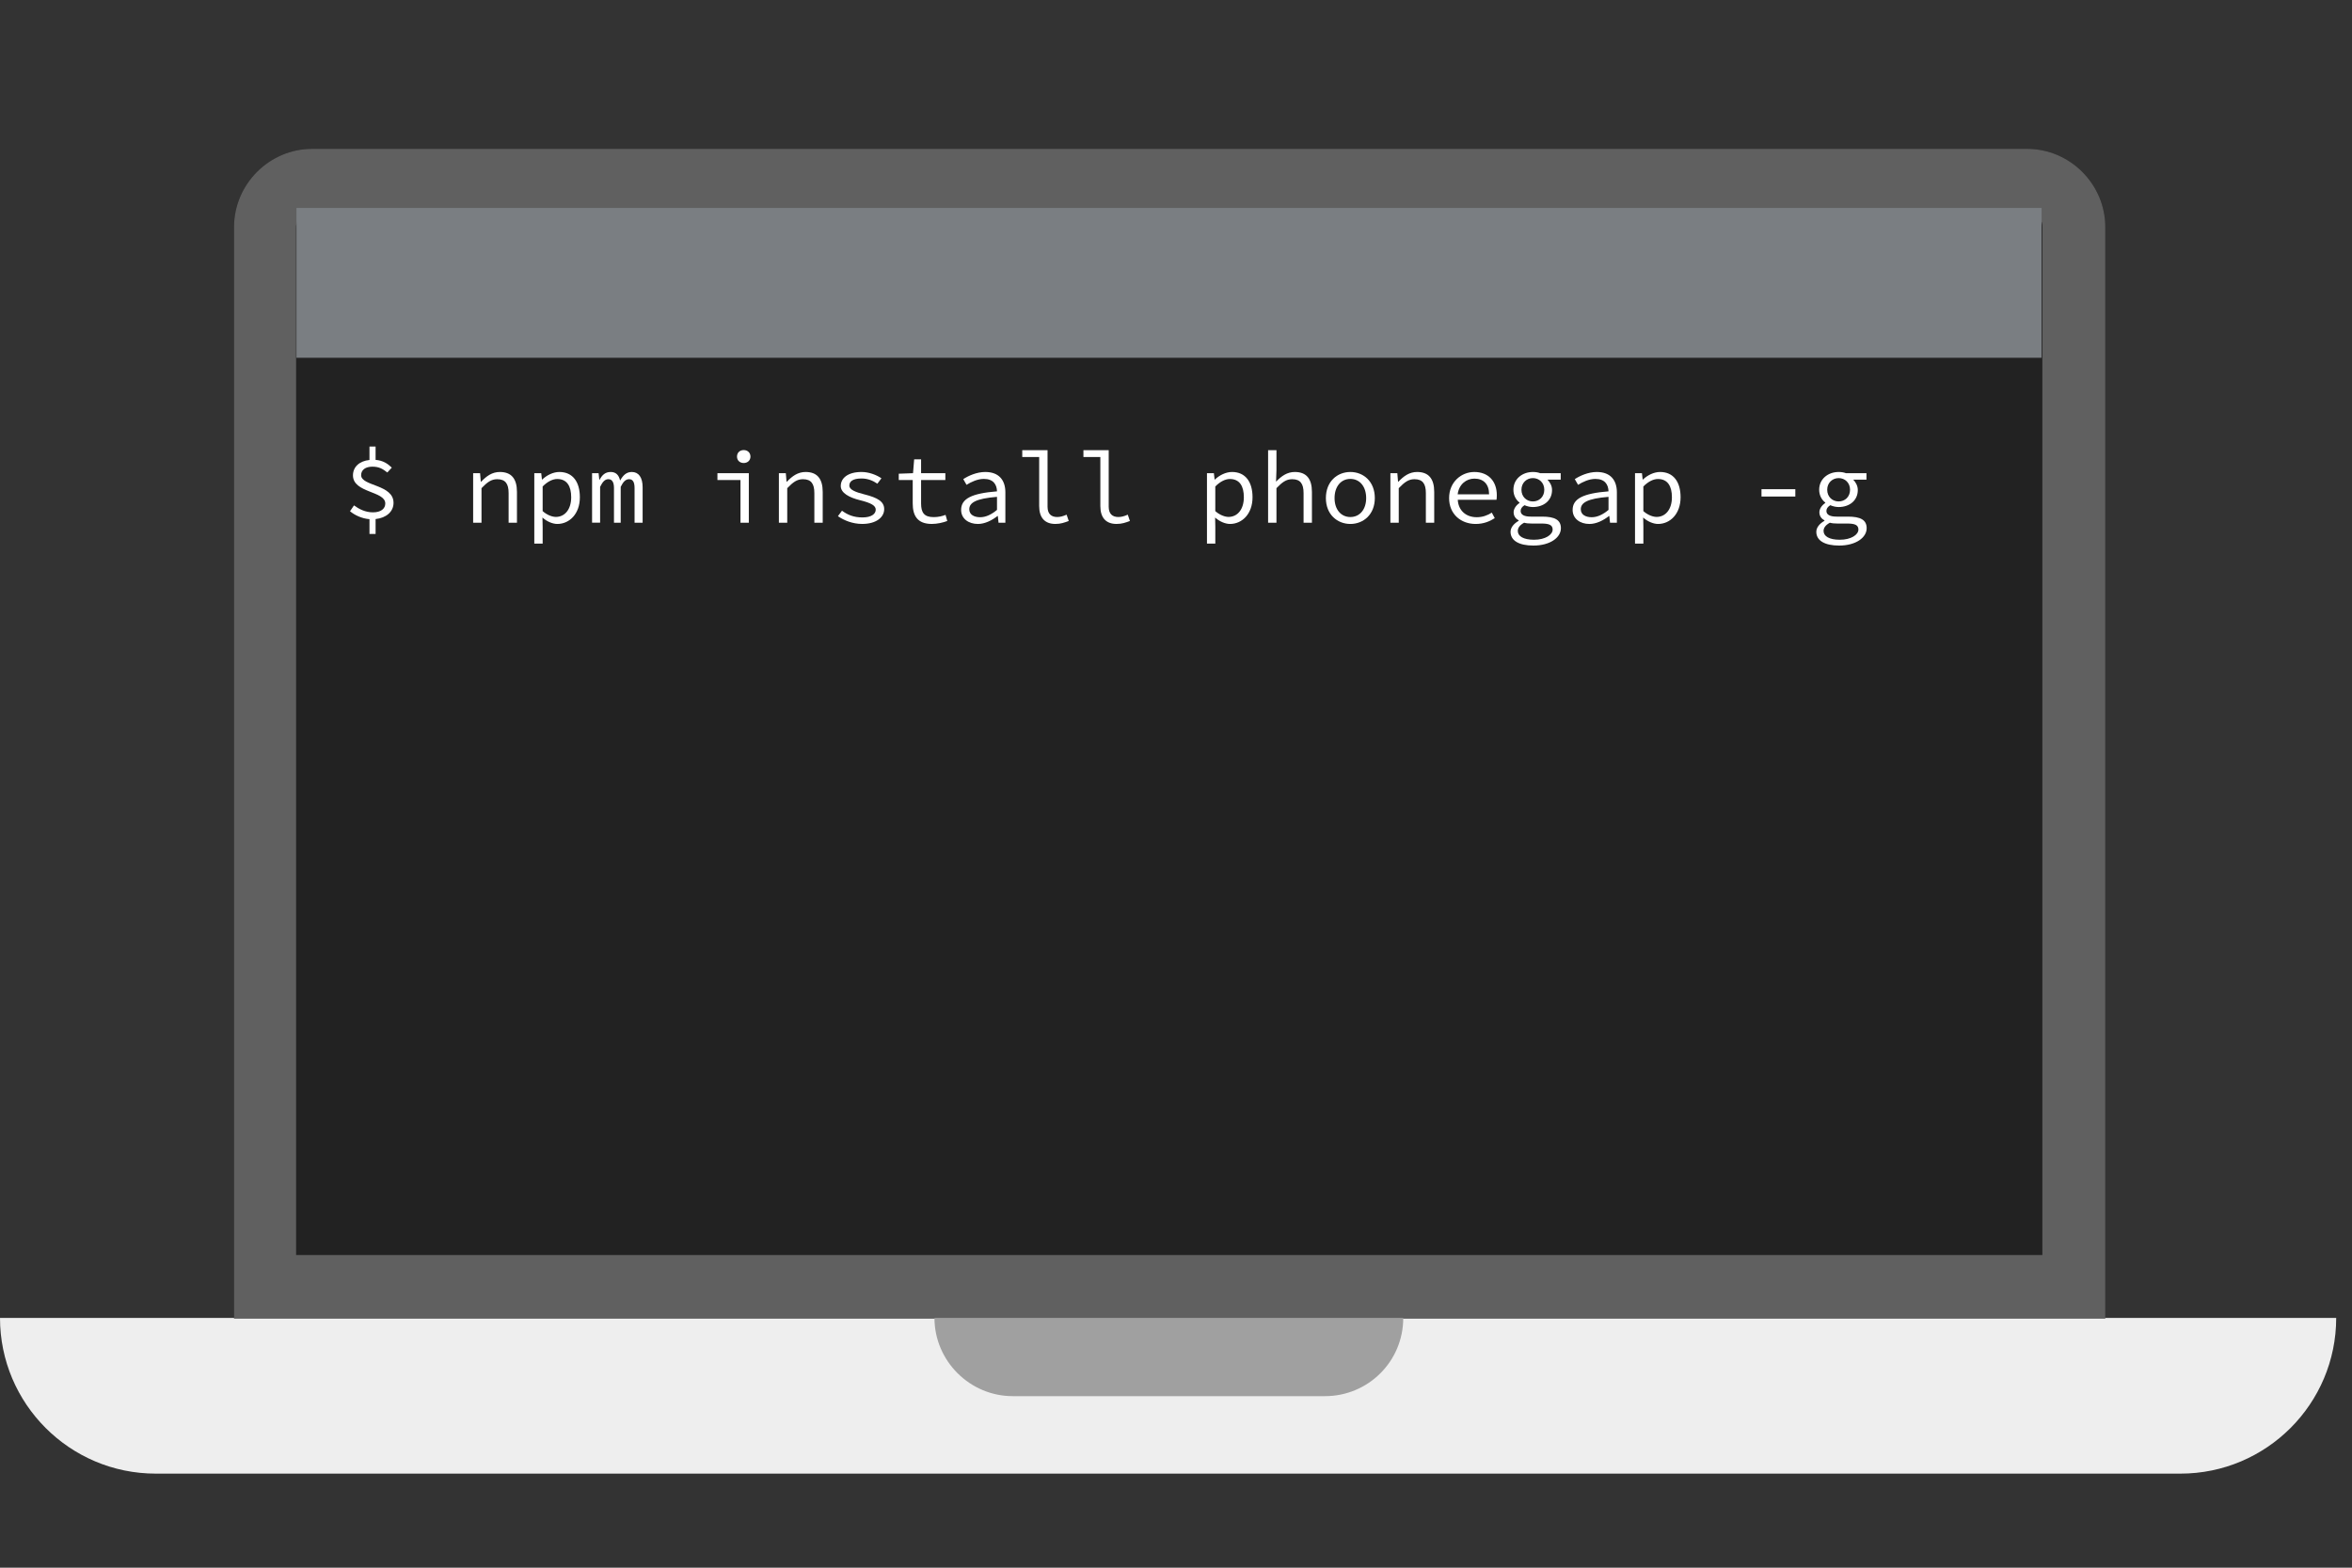 <?xml version="1.0" encoding="utf-8"?>
<!-- Generator: Adobe Illustrator 17.1.0, SVG Export Plug-In . SVG Version: 6.00 Build 0)  -->
<!DOCTYPE svg PUBLIC "-//W3C//DTD SVG 1.1//EN" "http://www.w3.org/Graphics/SVG/1.1/DTD/svg11.dtd">
<svg version="1.1" id="Layer_1" xmlns="http://www.w3.org/2000/svg" xmlns:xlink="http://www.w3.org/1999/xlink" x="0px" y="0px"
	 viewBox="0.504 6.115 150 100" style="enable-background:new 0.504 6.115 150 100;" xml:space="preserve">
<rect x="0.504" y="6.115" width="150" height="100" fill="#333333" stroke="none"/>
<style type="text/css">
	.st0{fill:#222222;}
	.st1{fill:#EEEEEE;}
	.st2{fill:#606060;}
	.st3{fill:#A0A0A0;}
	.st4{enable-background:new    ;}
	.st5{fill:#FFFFFF;}
	.st6{fill:#7A7E82;}
</style>
<g id="computer">
	<g>
		<g>
			<g>
				<path class="st0" d="M129.777,15.613H20.418c-2.74,0-4.991,2.251-4.991,4.99v69.627
					h119.341V20.604C134.768,17.864,132.516,15.613,129.777,15.613z"/>
			</g>
			<g>
				<path class="st1" d="M0.504,90.182c0,5.48,4.453,9.933,9.933,9.933l0,0l0,0h129.126
					c5.48,0,9.933-4.453,9.933-9.933H0.504z"/>
			</g>
			<g>
				<g id="XMLID_1_">
					<g>
						<path class="st2" d="M134.77,20.604v69.627H15.429V20.604c0-2.743,2.25-4.993,4.988-4.993
							h109.361C132.515,15.611,134.77,17.861,134.77,20.604z M130.757,86.17V20.556
							c0-0.541-0.439-0.98-0.98-0.98v0.048H20.368
							c-0.536,0-0.98,0.439-0.98,0.98v65.566H130.757z"/>
					</g>
				</g>
			</g>
			<path class="st3" d="M85.055,90.182h-4.991h-8.123h-1.859h-4.991h-4.991
				c0,2.74,2.251,4.991,4.991,4.991H85.006c2.74,0,4.991-2.201,4.991-4.991H85.055z"/>
		</g>
	</g>
</g>
<g class="st4">
	<path class="st5" d="M25.206,36.254c-0.292-0.228-0.52-0.371-0.956-0.371
		s-0.715,0.208-0.715,0.54c0,0.715,2.067,0.579,2.067,1.768
		c0,0.559-0.461,0.962-1.144,1.034v0.949h-0.39v-0.942
		c-0.481-0.039-0.942-0.253-1.241-0.507l0.253-0.371
		c0.325,0.234,0.721,0.442,1.209,0.442c0.514,0,0.787-0.234,0.787-0.565
		c0-0.806-2.061-0.663-2.061-1.794c0-0.546,0.422-0.917,1.053-0.981v-0.858h0.39
		v0.852c0.475,0.039,0.773,0.241,1.034,0.494L25.206,36.254z"/>
	<path class="st5" d="M30.679,36.3h0.442l0.045,0.54h0.026
		c0.332-0.351,0.695-0.618,1.189-0.618c0.748,0,1.092,0.442,1.092,1.274v1.963
		H32.941v-1.892c0-0.598-0.208-0.884-0.728-0.884c-0.377,0-0.631,0.188-1.001,0.572
		v2.204h-0.533V36.3z"/>
	<path class="st5" d="M35.112,39.726v1.066h-0.533v-4.492h0.442l0.046,0.403h0.019
		c0.292-0.28,0.702-0.481,1.092-0.481c0.852,0,1.307,0.631,1.307,1.612
		c0,1.072-0.676,1.703-1.437,1.703c-0.292,0-0.663-0.149-0.949-0.41L35.112,39.726z
		 M35.957,39.088c0.566,0,0.975-0.475,0.975-1.254c0-0.696-0.26-1.164-0.891-1.164
		c-0.279,0-0.604,0.149-0.929,0.475v1.573
		C35.411,38.984,35.742,39.088,35.957,39.088z"/>
	<path class="st5" d="M38.264,36.3h0.416l0.045,0.416h0.02
		c0.156-0.292,0.351-0.494,0.708-0.494c0.318,0,0.52,0.182,0.598,0.546
		c0.188-0.332,0.396-0.546,0.748-0.546c0.436,0,0.689,0.345,0.689,0.975v2.262
		h-0.514v-2.217c0-0.37-0.11-0.559-0.345-0.559
		c-0.227,0-0.377,0.162-0.539,0.487v2.288h-0.429v-2.217
		c0-0.37-0.124-0.559-0.357-0.559c-0.221,0-0.364,0.162-0.527,0.487v2.288h-0.513
		V36.3z"/>
	<path class="st5" d="M46.259,36.3h2.002v3.159h-0.533v-2.724h-1.469V36.3z
		 M47.507,35.24c0-0.253,0.182-0.416,0.429-0.416c0.24,0,0.429,0.163,0.429,0.416
		c0,0.247-0.188,0.41-0.429,0.41C47.689,35.65,47.507,35.487,47.507,35.24z"/>
	<path class="st5" d="M50.178,36.3h0.442l0.046,0.54h0.026
		c0.332-0.351,0.695-0.618,1.189-0.618c0.748,0,1.092,0.442,1.092,1.274v1.963
		h-0.533v-1.892c0-0.598-0.208-0.884-0.728-0.884
		c-0.377,0-0.63,0.188-1.001,0.572v2.204h-0.533V36.3z"/>
	<path class="st5" d="M54.202,38.692c0.351,0.26,0.741,0.429,1.307,0.429
		s0.845-0.221,0.845-0.494c0-0.247-0.253-0.422-1.027-0.611
		c-0.65-0.163-1.203-0.449-1.203-0.897c0-0.507,0.455-0.897,1.326-0.897
		c0.475,0,0.956,0.188,1.268,0.403l-0.26,0.344
		c-0.279-0.195-0.617-0.332-1.007-0.332c-0.591,0-0.78,0.208-0.78,0.455
		c0,0.26,0.39,0.416,0.962,0.559c0.852,0.214,1.261,0.461,1.261,0.942
		c0,0.514-0.5,0.943-1.404,0.943c-0.618,0-1.164-0.228-1.547-0.494
		L54.202,38.692z"/>
	<path class="st5" d="M58.713,36.735h-0.89v-0.403l0.91-0.033l0.072-0.884h0.442v0.884
		h1.547v0.436h-1.547v1.501c0,0.565,0.188,0.865,0.799,0.865
		c0.299,0,0.54-0.059,0.761-0.143l0.11,0.39
		c-0.279,0.104-0.644,0.188-0.988,0.188c-0.917,0-1.216-0.527-1.216-1.307V36.735z"
		/>
	<path class="st5" d="M64.088,37.457C64.076,37.028,63.861,36.664,63.25,36.664
		c-0.41,0-0.812,0.195-1.105,0.377l-0.208-0.364
		c0.318-0.208,0.852-0.455,1.404-0.455c0.865,0,1.281,0.514,1.281,1.3v1.937
		h-0.436l-0.045-0.429h-0.02c-0.351,0.273-0.8,0.507-1.248,0.507
		c-0.592,0-1.073-0.332-1.073-0.897C61.8,37.932,62.457,37.587,64.088,37.457z
		 M63.016,39.108c0.357,0,0.715-0.169,1.072-0.468v-0.832
		c-1.352,0.11-1.768,0.377-1.768,0.793
		C62.32,38.958,62.652,39.108,63.016,39.108z"/>
	<path class="st5" d="M65.7,34.831H67.312v3.607c0,0.461,0.24,0.656,0.617,0.656
		c0.182,0,0.364-0.045,0.598-0.149l0.137,0.403
		c-0.286,0.104-0.507,0.188-0.852,0.188c-0.669,0-1.034-0.39-1.034-1.138v-3.133
		h-1.079V34.831z"/>
	<path class="st5" d="M69.6,34.831h1.612v3.607c0,0.461,0.24,0.656,0.618,0.656
		c0.182,0,0.364-0.045,0.598-0.149l0.137,0.403
		c-0.286,0.104-0.507,0.188-0.852,0.188c-0.669,0-1.034-0.39-1.034-1.138v-3.133
		h-1.079V34.831z"/>
	<path class="st5" d="M78.011,39.726v1.066h-0.532v-4.492h0.441l0.046,0.403h0.02
		c0.292-0.28,0.702-0.481,1.092-0.481c0.852,0,1.307,0.631,1.307,1.612
		c0,1.072-0.676,1.703-1.437,1.703c-0.293,0-0.663-0.149-0.949-0.41L78.011,39.726z
		 M78.856,39.088c0.565,0,0.975-0.475,0.975-1.254c0-0.696-0.26-1.164-0.891-1.164
		c-0.279,0-0.604,0.149-0.93,0.475v1.573
		C78.311,38.984,78.642,39.088,78.856,39.088z"/>
	<path class="st5" d="M81.378,34.831h0.533v1.261l-0.026,0.748
		c0.338-0.351,0.702-0.618,1.196-0.618c0.747,0,1.092,0.442,1.092,1.274v1.963
		h-0.533v-1.892c0-0.598-0.208-0.884-0.728-0.884
		c-0.377,0-0.631,0.188-1.001,0.572v2.204h-0.533V34.831z"/>
	<path class="st5" d="M86.624,36.222c0.832,0,1.56,0.604,1.56,1.664
		c0,1.047-0.728,1.651-1.56,1.651s-1.561-0.604-1.561-1.651
		C85.063,36.826,85.792,36.222,86.624,36.222z M86.624,39.095
		c0.604,0,1.008-0.487,1.008-1.209c0-0.728-0.403-1.222-1.008-1.222
		s-1.008,0.494-1.008,1.222C85.616,38.607,86.02,39.095,86.624,39.095z"/>
	<path class="st5" d="M89.178,36.3h0.442l0.045,0.54h0.026
		c0.331-0.351,0.695-0.618,1.189-0.618c0.747,0,1.092,0.442,1.092,1.274v1.963
		h-0.533v-1.892c0-0.598-0.208-0.884-0.728-0.884
		c-0.377,0-0.631,0.188-1.001,0.572v2.204h-0.533V36.3z"/>
	<path class="st5" d="M94.527,36.222c0.904,0,1.437,0.592,1.437,1.482
		c0,0.11-0.006,0.214-0.02,0.292h-2.47c0.039,0.682,0.521,1.111,1.209,1.111
		c0.371,0,0.67-0.11,0.962-0.292l0.188,0.351
		c-0.312,0.202-0.708,0.371-1.215,0.371c-0.937,0-1.697-0.618-1.697-1.651
		C92.922,36.853,93.709,36.222,94.527,36.222z M95.471,37.646
		c0-0.644-0.352-1.001-0.937-1.001c-0.514,0-0.988,0.364-1.066,1.001H95.471z"/>
	<path class="st5" d="M97.361,39.335v-0.026c-0.169-0.091-0.325-0.253-0.325-0.52
		c0-0.202,0.137-0.429,0.377-0.592V38.172c-0.215-0.163-0.39-0.442-0.39-0.819
		c0-0.689,0.571-1.131,1.241-1.131c0.182,0,0.331,0.026,0.468,0.078h1.307v0.41
		h-0.845c0.149,0.156,0.292,0.383,0.292,0.663c0,0.676-0.539,1.085-1.222,1.085
		c-0.162,0-0.357-0.039-0.533-0.117c-0.156,0.098-0.247,0.215-0.247,0.364
		c0,0.253,0.24,0.364,0.656,0.364h0.709c0.812,0,1.202,0.208,1.202,0.741
		c0,0.591-0.682,1.105-1.755,1.105c-0.923,0-1.456-0.318-1.456-0.877
		C96.841,39.784,97.023,39.53,97.361,39.335z M98.336,40.544
		c0.734,0,1.189-0.325,1.189-0.65c0-0.299-0.24-0.384-0.722-0.384h-0.617
		c-0.182,0-0.345-0.013-0.48-0.052c-0.3,0.163-0.403,0.345-0.403,0.526
		C97.303,40.317,97.66,40.544,98.336,40.544z M98.992,37.353
		c0-0.442-0.324-0.741-0.728-0.741c-0.396,0-0.729,0.299-0.729,0.741
		c0,0.455,0.332,0.748,0.729,0.748C98.668,38.101,98.992,37.808,98.992,37.353z"/>
	<path class="st5" d="M103.088,37.457c-0.013-0.429-0.228-0.793-0.838-0.793
		c-0.41,0-0.813,0.195-1.105,0.377l-0.208-0.364
		c0.318-0.208,0.852-0.455,1.404-0.455c0.864,0,1.28,0.514,1.28,1.3v1.937
		h-0.436l-0.046-0.429h-0.02c-0.351,0.273-0.799,0.507-1.248,0.507
		c-0.591,0-1.072-0.332-1.072-0.897C100.8,37.932,101.456,37.587,103.088,37.457z
		 M102.016,39.108c0.357,0,0.715-0.169,1.072-0.468v-0.832
		c-1.352,0.11-1.768,0.377-1.768,0.793
		C101.32,38.958,101.651,39.108,102.016,39.108z"/>
	<path class="st5" d="M105.311,39.726v1.066h-0.533v-4.492h0.442l0.045,0.403h0.02
		c0.293-0.28,0.702-0.481,1.092-0.481c0.852,0,1.307,0.631,1.307,1.612
		c0,1.072-0.676,1.703-1.437,1.703c-0.292,0-0.663-0.149-0.948-0.41L105.311,39.726z
		 M106.155,39.088c0.565,0,0.976-0.475,0.976-1.254
		c0-0.696-0.261-1.164-0.891-1.164c-0.28,0-0.604,0.149-0.93,0.475v1.573
		C105.609,38.984,105.941,39.088,106.155,39.088z"/>
	<path class="st5" d="M112.844,37.32h2.158v0.468H112.844V37.32z"/>
	<path class="st5" d="M116.861,39.335v-0.026c-0.169-0.091-0.325-0.253-0.325-0.52
		c0-0.202,0.137-0.429,0.377-0.592V38.172c-0.215-0.163-0.39-0.442-0.39-0.819
		c0-0.689,0.571-1.131,1.241-1.131c0.182,0,0.331,0.026,0.468,0.078h1.307v0.41
		h-0.845c0.149,0.156,0.292,0.383,0.292,0.663c0,0.676-0.539,1.085-1.222,1.085
		c-0.162,0-0.357-0.039-0.533-0.117c-0.156,0.098-0.247,0.215-0.247,0.364
		c0,0.253,0.24,0.364,0.656,0.364h0.709c0.812,0,1.202,0.208,1.202,0.741
		c0,0.591-0.682,1.105-1.755,1.105c-0.923,0-1.456-0.318-1.456-0.877
		C116.341,39.784,116.523,39.53,116.861,39.335z M117.836,40.544
		c0.734,0,1.189-0.325,1.189-0.65c0-0.299-0.24-0.384-0.722-0.384h-0.617
		c-0.182,0-0.345-0.013-0.48-0.052c-0.3,0.163-0.403,0.345-0.403,0.526
		C116.803,40.317,117.16,40.544,117.836,40.544z M118.492,37.353
		c0-0.442-0.324-0.741-0.728-0.741c-0.396,0-0.729,0.299-0.729,0.741
		c0,0.455,0.332,0.748,0.729,0.748C118.168,38.101,118.492,37.808,118.492,37.353z"/>
</g>
<g id="term">
	<g>
		<rect x="19.411" y="19.38" class="st6" width="111.297" height="9.557"/>
	</g>
</g>
</svg>
